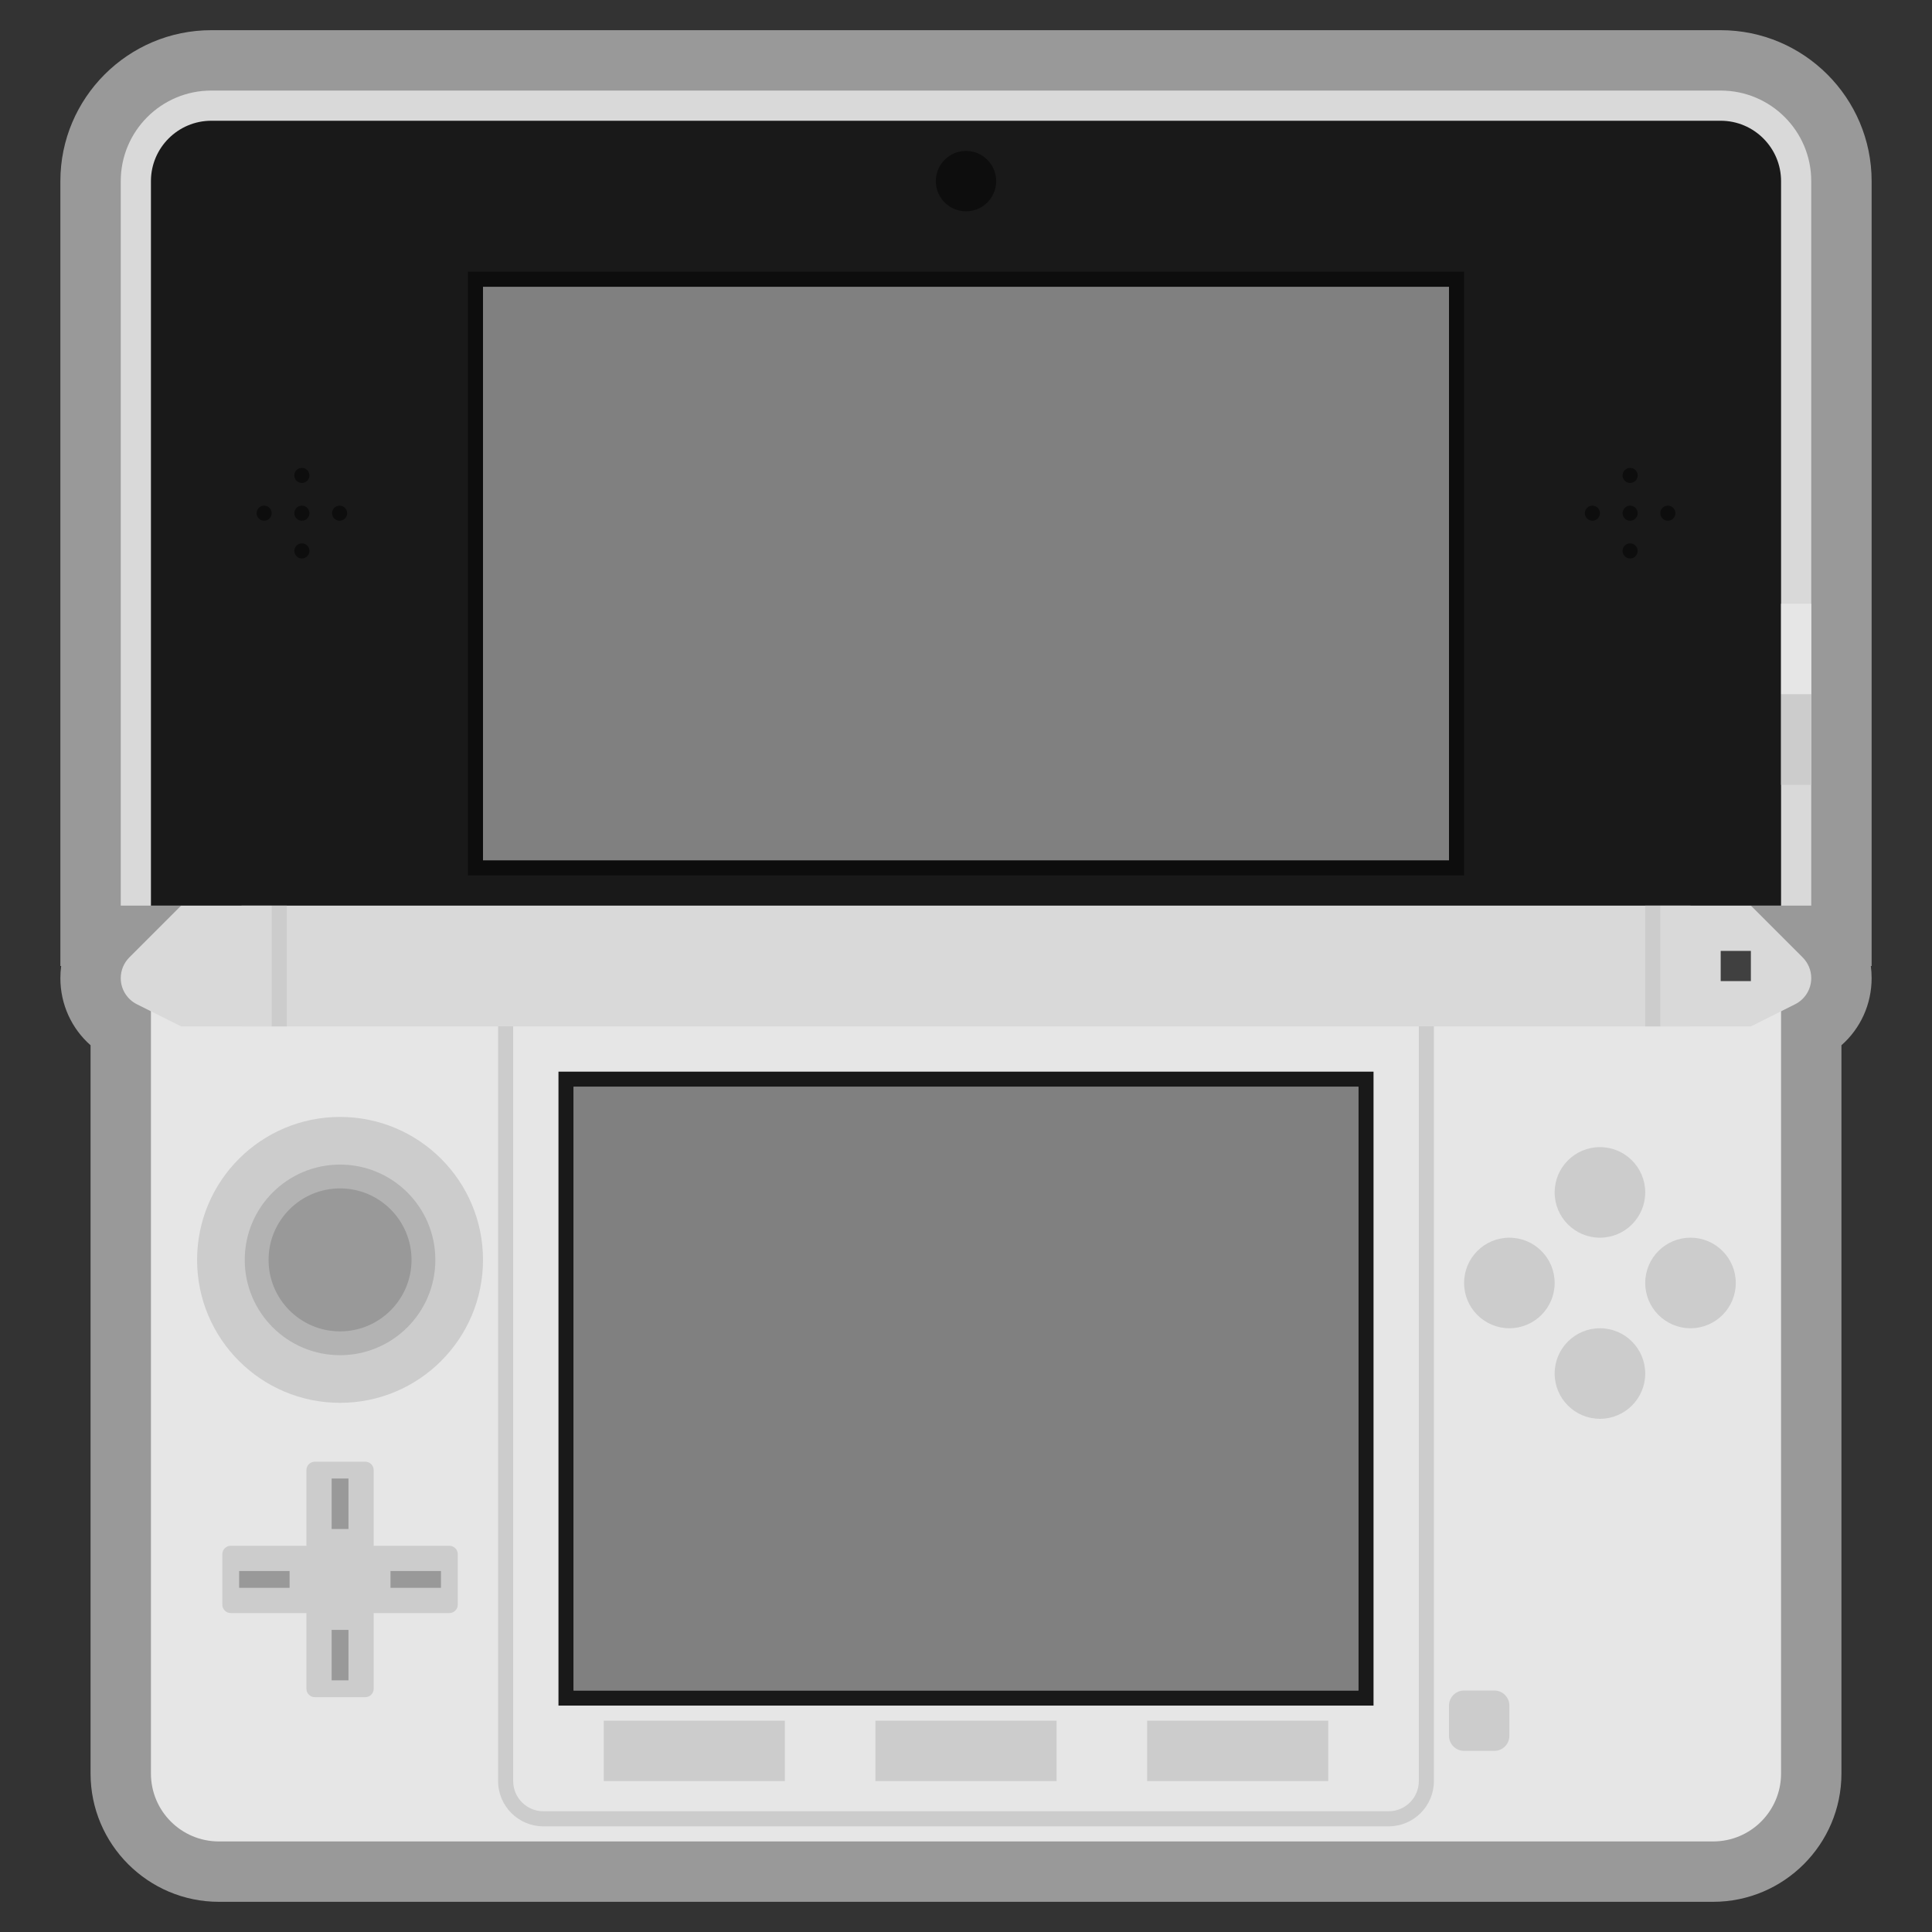 <?xml version="1.0" encoding="UTF-8" standalone="no"?>
<svg
   xmlns:dc="http://purl.org/dc/elements/1.1/"
   xmlns:cc="http://creativecommons.org/ns#"
   xmlns:rdf="http://www.w3.org/1999/02/22-rdf-syntax-ns#"
   xmlns:svg="http://www.w3.org/2000/svg"
   xmlns="http://www.w3.org/2000/svg"
   viewBox="0 0 320 320"
   height="320"
   width="320"
   xml:space="preserve"
   version="1.1"
   id="svg2"><rect x="0" y="0" width="320" height="320" fill="#333333" stroke="none"/><defs
     id="defs6"><clipPath
       id="clipPath16"
       clipPathUnits="userSpaceOnUse"><path
         id="path18"
         d="M 0,256 256,256 256,0 0,0 0,256 Z" /></clipPath><clipPath
       id="clipPath24"
       clipPathUnits="userSpaceOnUse"><path
         id="path26"
         d="M 8,252 248,252 248,4 8,4 8,252 Z" /></clipPath></defs><g
     transform="matrix(1.25,0,0,-1.25,0,320)"
     id="g10"><g
       id="g12"><g
         clip-path="url(#clipPath16)"
         id="g14"><g
           id="g20"><g
             id="g22" /><g
             id="g28"><g
               style="opacity:0.5"
               id="g30"
               clip-path="url(#clipPath24)"><g
                 id="g32"
                 transform="translate(228,252)"><path
                   id="path34"
                   style="fill:#ffffff;fill-opacity:1;fill-rule:nonzero;stroke:none"
                   d="m 0,0 -200,0 c -11.028,0 -20,-8.972 -20,-20 l 0,-96 0,-8 0.107,0 c -0.071,-0.528 -0.107,-1.063 -0.107,-1.605 0,-3.474 1.481,-6.678 4,-8.897 l 0,-96.498 c 0,-9.374 7.626,-17 17,-17 l 198,0 c 9.374,0 17,7.626 17,17 l 0,96.498 c 2.519,2.219 4,5.423 4,8.897 0,0.542 -0.036,1.077 -0.106,1.605 l 0.106,0 0,8 0,16 0,12 0,12 0,56 C 20,-8.972 11.028,0 0,0" /></g></g></g></g><g
           transform="translate(228,244)"
           id="g36"><path
             id="path38"
             style="fill:#d9d9d9;fill-opacity:1;fill-rule:nonzero;stroke:none"
             d="m 0,0 -200,0 c -6.627,0 -12,-5.373 -12,-12 l 0,-96 224,0 0,96 C 12,-5.373 6.627,0 0,0" /></g><g
           transform="translate(228,240)"
           id="g40"><path
             id="path42"
             style="fill:#191919;fill-opacity:1;fill-rule:nonzero;stroke:none"
             d="m 0,0 -200,0 c -4.411,0 -8,-3.589 -8,-8 l 0,-96 4,0 0,-4 208,0 0,4 4,0 0,96 C 8,-3.589 4.411,0 0,0" /></g><path
           id="path44"
           style="fill:#e6e6e6;fill-opacity:1;fill-rule:nonzero;stroke:none"
           d="m 236,164 4,0 0,12 -4,0 0,-12 z" /><g
           transform="translate(194,220)"
           id="g46"><path
             id="path48"
             style="fill:#0d0d0d;fill-opacity:1;fill-rule:nonzero;stroke:none"
             d="m 0,0 -2,0 -128,0 -2,0 0,-2 0,-76 0,-2 2,0 128,0 2,0 0,2 0,76 0,2 z" /></g><path
           id="path50"
           style="fill:#808080;fill-opacity:1;fill-rule:nonzero;stroke:none"
           d="m 192,142 -128,0 0,76 128,0 0,-76 z" /><g
           transform="translate(132,232)"
           id="g52"><path
             id="path54"
             style="fill:#0d0d0d;fill-opacity:1;fill-rule:nonzero;stroke:none"
             d="m 0,0 c 0,-2.209 -1.791,-4 -4,-4 -2.209,0 -4,1.791 -4,4 0,2.209 1.791,4 4,4 2.209,0 4,-1.791 4,-4" /></g><g
           transform="translate(41,183)"
           id="g56"><path
             id="path58"
             style="fill:#0d0d0d;fill-opacity:1;fill-rule:nonzero;stroke:none"
             d="m 0,0 c 0,0.552 -0.448,1 -1,1 -0.552,0 -1,-0.448 -1,-1 0,-0.552 0.448,-1 1,-1 0.552,0 1,0.448 1,1 m 0,10 c 0,0.552 -0.448,1 -1,1 -0.552,0 -1,-0.448 -1,-1 0,-0.552 0.448,-1 1,-1 0.552,0 1,0.448 1,1 M 4,6 C 3.448,6 3,5.552 3,5 3,4.448 3.448,4 4,4 4.552,4 5,4.448 5,5 5,5.552 4.552,6 4,6 M -6,6 c -0.552,0 -1,-0.448 -1,-1 0,-0.552 0.448,-1 1,-1 0.552,0 1,0.448 1,1 0,0.552 -0.448,1 -1,1 M 0,5 C 0,4.448 -0.448,4 -1,4 c -0.552,0 -1,0.448 -1,1 0,0.552 0.448,1 1,1 0.552,0 1,-0.448 1,-1" /></g><g
           transform="translate(217,183)"
           id="g60"><path
             id="path62"
             style="fill:#0d0d0d;fill-opacity:1;fill-rule:nonzero;stroke:none"
             d="m 0,0 c 0,0.552 -0.447,1 -1,1 -0.553,0 -1,-0.448 -1,-1 0,-0.552 0.447,-1 1,-1 0.553,0 1,0.448 1,1 m 0,10 c 0,0.552 -0.447,1 -1,1 -0.553,0 -1,-0.448 -1,-1 0,-0.552 0.447,-1 1,-1 0.553,0 1,0.448 1,1 M 4,6 C 3.447,6 3,5.552 3,5 3,4.448 3.447,4 4,4 4.553,4 5,4.448 5,5 5,5.552 4.553,6 4,6 M -6,6 c -0.553,0 -1,-0.448 -1,-1 0,-0.552 0.447,-1 1,-1 0.553,0 1,0.448 1,1 0,0.552 -0.447,1 -1,1 M 0,5 C 0,4.448 -0.447,4 -1,4 c -0.553,0 -1,0.448 -1,1 0,0.552 0.447,1 1,1 0.553,0 1,-0.448 1,-1" /></g><g
           transform="translate(227,12)"
           id="g64"><path
             id="path66"
             style="fill:#e6e6e6;fill-opacity:1;fill-rule:nonzero;stroke:none"
             d="m 0,0 -198,0 c -4.971,0 -9,4.029 -9,9 l 0,103 L 9,112 9,9 C 9,4.029 4.971,0 0,0" /></g><g
           transform="translate(184,126)"
           id="g68"><path
             id="path70"
             style="fill:#cccccc;fill-opacity:1;fill-rule:nonzero;stroke:none"
             d="m 0,0 -112,0 c -3.309,0 -6,-2.691 -6,-6 l 0,-100 c 0,-3.309 2.691,-6 6,-6 l 112,0 c 3.309,0 6,2.691 6,6 L 6,-6 C 6,-2.691 3.309,0 0,0 m 0,-2 c 2.209,0 4,-1.791 4,-4 l 0,-100 c 0,-2.209 -1.791,-4 -4,-4 l -112,0 c -2.209,0 -4,1.791 -4,4 l 0,100 c 0,2.209 1.791,4 4,4 L 0,-2" /></g><path
           id="path72"
           style="fill:#d9d9d9;fill-opacity:1;fill-rule:nonzero;stroke:none"
           d="m 224,120 -192,0 0,16 192,0 0,-16 z" /><g
           transform="translate(24,136)"
           id="g74"><path
             id="path76"
             style="fill:#d9d9d9;fill-opacity:1;fill-rule:nonzero;stroke:none"
             d="M 0,0 -6.865,-6.865 C -7.592,-7.592 -8,-8.577 -8,-9.605 c 0,-1.468 0.829,-2.81 2.142,-3.466 L 0,-16 12,-16 12,0 0,0 Z" /></g><g
           transform="translate(232,136)"
           id="g78"><path
             id="path80"
             style="fill:#d9d9d9;fill-opacity:1;fill-rule:nonzero;stroke:none"
             d="M 0,0 6.865,-6.865 C 7.592,-7.592 8,-8.577 8,-9.605 8,-11.073 7.171,-12.415 5.858,-13.071 L 0,-16 l -12,0 0,16 12,0 z" /></g><path
           id="path82"
           style="fill:#404040;fill-opacity:1;fill-rule:nonzero;stroke:none"
           d="m 228,126 4,0 0,4 -4,0 0,-4 z" /><g
           transform="translate(64,89.058)"
           id="g84"><path
             id="path86"
             style="fill:#cccccc;fill-opacity:1;fill-rule:nonzero;stroke:none"
             d="m 0,0 c 0,-10.461 -8.48,-18.941 -18.942,-18.941 -10.461,0 -18.942,8.48 -18.942,18.941 0,10.462 8.481,18.942 18.942,18.942 C -8.48,18.942 0,10.462 0,0" /></g><g
           transform="translate(57.686,89.058)"
           id="g88"><path
             id="path90"
             style="fill:#b3b3b3;fill-opacity:1;fill-rule:nonzero;stroke:none"
             d="m 0,0 c 0,-6.974 -5.654,-12.628 -12.628,-12.628 -6.975,0 -12.628,5.654 -12.628,12.628 0,6.975 5.653,12.628 12.628,12.628 C -5.654,12.628 0,6.975 0,0" /></g><g
           transform="translate(54.529,89.058)"
           id="g92"><path
             id="path94"
             style="fill:#999999;fill-opacity:1;fill-rule:nonzero;stroke:none"
             d="m 0,0 c 0,-5.23 -4.24,-9.471 -9.471,-9.471 -5.231,0 -9.471,4.241 -9.471,9.471 0,5.231 4.24,9.472 9.471,9.472 C -4.24,9.472 0,5.231 0,0" /></g><g
           transform="translate(59.543,51.174)"
           id="g96"><path
             id="path98"
             style="fill:#cccccc;fill-opacity:1;fill-rule:nonzero;stroke:none"
             d="m 0,0 -10.028,0 0,10.028 c 0,0.616 -0.499,1.115 -1.114,1.115 l -6.686,0 c -0.615,0 -1.114,-0.499 -1.114,-1.115 L -18.942,0 -28.97,0 c -0.615,0 -1.114,-0.499 -1.114,-1.114 l 0,-6.686 c 0,-0.615 0.499,-1.114 1.114,-1.114 l 10.028,0 0,-10.028 c 0,-0.616 0.499,-1.115 1.114,-1.115 l 6.686,0 c 0.615,0 1.114,0.499 1.114,1.115 l 0,10.028 10.028,0 c 0.615,0 1.114,0.499 1.114,1.114 l 0,6.686 C 1.114,-0.499 0.615,0 0,0" /></g><path
           id="path100"
           style="fill:#999999;fill-opacity:1;fill-rule:nonzero;stroke:none"
           d="m 43.944,60.088 2.229,0 0,-6.686 -2.229,0 0,6.686 z" /><path
           id="path102"
           style="fill:#999999;fill-opacity:1;fill-rule:nonzero;stroke:none"
           d="m 43.944,40.031 2.229,0 0,-6.686 -2.229,0 0,6.686 z" /><path
           id="path104"
           style="fill:#999999;fill-opacity:1;fill-rule:nonzero;stroke:none"
           d="m 58.429,45.603 -6.686,0 0,2.229 6.686,0 0,-2.229 z" /><path
           id="path106"
           style="fill:#999999;fill-opacity:1;fill-rule:nonzero;stroke:none"
           d="m 38.373,45.603 -6.686,0 0,2.229 6.686,0 0,-2.229 z" /><path
           id="path108"
           style="fill:#808080;fill-opacity:1;fill-rule:nonzero;stroke:none"
           d="m 180,32 -104,0 0,80 104,0 0,-80 z" /><g
           transform="translate(182,114)"
           id="g110"><path
             id="path112"
             style="fill:#191919;fill-opacity:1;fill-rule:nonzero;stroke:none"
             d="m 0,0 -2,0 -104,0 -2,0 0,-2 0,-80 0,-2 2,0 104,0 2,0 0,2 0,80 0,2 z m -2,-82 -104,0 0,80 104,0 0,-80 z" /></g><path
           id="path114"
           style="fill:#cccccc;fill-opacity:1;fill-rule:nonzero;stroke:none"
           d="m 104,20 -24,0 0,8 24,0 0,-8 z" /><path
           id="path116"
           style="fill:#cccccc;fill-opacity:1;fill-rule:nonzero;stroke:none"
           d="m 140,20 -24,0 0,8 24,0 0,-8 z" /><path
           id="path118"
           style="fill:#cccccc;fill-opacity:1;fill-rule:nonzero;stroke:none"
           d="m 176,20 -24,0 0,8 24,0 0,-8 z" /><g
           transform="translate(198,24)"
           id="g120"><path
             id="path122"
             style="fill:#cccccc;fill-opacity:1;fill-rule:nonzero;stroke:none"
             d="m 0,0 -4,0 c -1.104,0 -2,0.896 -2,2 l 0,4 c 0,1.104 0.896,2 2,2 L 0,8 C 1.104,8 2,7.104 2,6 L 2,2 C 2,0.896 1.104,0 0,0" /></g><g
           transform="translate(206,86)"
           id="g124"><path
             id="path126"
             style="fill:#cccccc;fill-opacity:1;fill-rule:nonzero;stroke:none"
             d="m 0,0 c 0,-3.313 -2.687,-6 -6,-6 -3.313,0 -6,2.687 -6,6 0,3.313 2.687,6 6,6 3.313,0 6,-2.687 6,-6" /></g><g
           transform="translate(218,98)"
           id="g128"><path
             id="path130"
             style="fill:#cccccc;fill-opacity:1;fill-rule:nonzero;stroke:none"
             d="m 0,0 c 0,-3.313 -2.687,-6 -6,-6 -3.313,0 -6,2.687 -6,6 0,3.313 2.687,6 6,6 3.313,0 6,-2.687 6,-6" /></g><g
           transform="translate(218,74)"
           id="g132"><path
             id="path134"
             style="fill:#cccccc;fill-opacity:1;fill-rule:nonzero;stroke:none"
             d="m 0,0 c 0,-3.313 -2.687,-6 -6,-6 -3.313,0 -6,2.687 -6,6 0,3.313 2.687,6 6,6 3.313,0 6,-2.687 6,-6" /></g><g
           transform="translate(230,86)"
           id="g136"><path
             id="path138"
             style="fill:#cccccc;fill-opacity:1;fill-rule:nonzero;stroke:none"
             d="m 0,0 c 0,-3.313 -2.687,-6 -6,-6 -3.313,0 -6,2.687 -6,6 0,3.313 2.687,6 6,6 3.313,0 6,-2.687 6,-6" /></g><path
           id="path140"
           style="fill:#cccccc;fill-opacity:1;fill-rule:nonzero;stroke:none"
           d="m 240,152 -4,0 0,12 4,0 0,-12 z" /><path
           id="path142"
           style="fill:#cccccc;fill-opacity:1;fill-rule:nonzero;stroke:none"
           d="m 36,120 2,0 0,16 -2,0 0,-16 z" /><path
           id="path144"
           style="fill:#cccccc;fill-opacity:1;fill-rule:nonzero;stroke:none"
           d="m 218,120 2,0 0,16 -2,0 0,-16 z" /></g></g></g></svg>